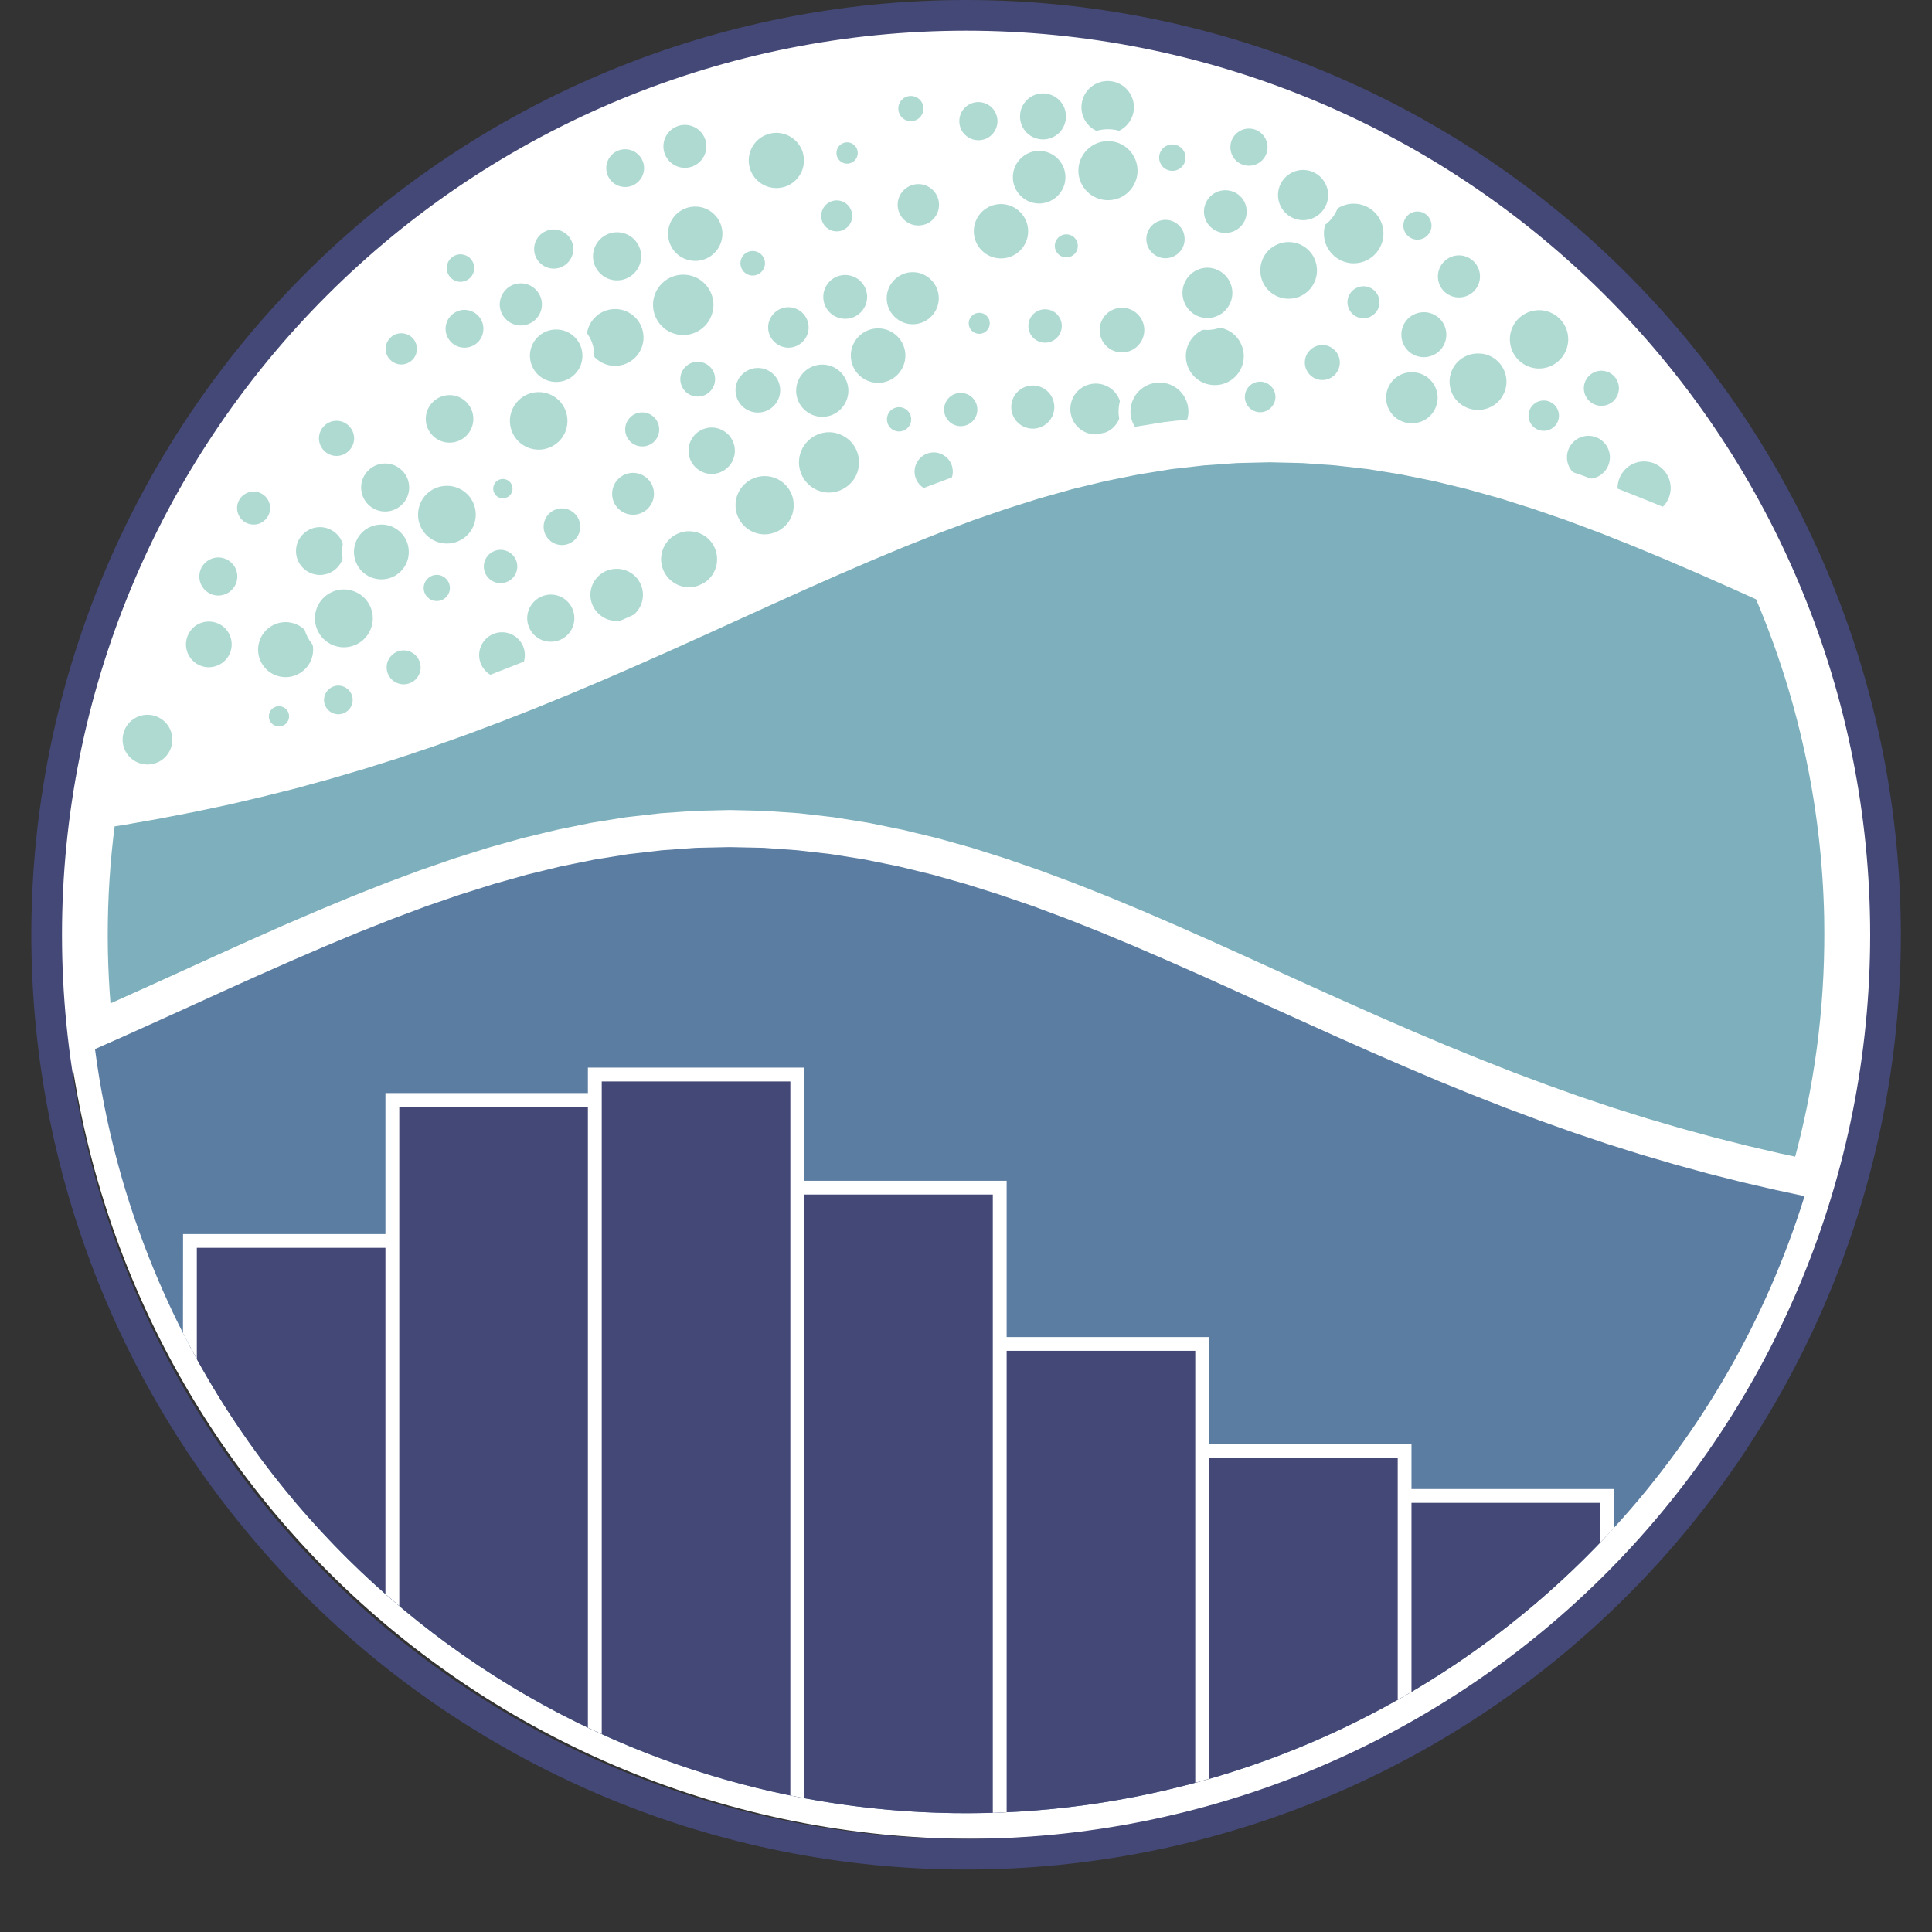 <svg width="24" height="24" viewBox="0 0 24 24" fill="currentColor" xmlns="http://www.w3.org/2000/svg">
<rect x="0" y="0" width="24" height="24" fill="#333333" stroke="none"/>
<g clip-path="url(#clip0_177_206)">
<path d="M12.083 0.217C9.082 0.217 6.205 1.409 4.083 3.531C1.962 5.652 0.77 8.53 0.77 11.53C0.77 14.531 1.962 17.408 4.083 19.53C6.205 21.651 9.082 22.843 12.083 22.843C15.058 22.843 17.914 21.671 20.031 19.58C22.148 17.49 23.357 14.649 23.395 11.674L23.396 11.53L23.395 11.386C23.357 8.411 22.148 5.571 20.031 3.48C17.914 1.389 15.058 0.217 12.083 0.217Z" fill="white"/>
<path d="M9.499 6.712C9.556 6.712 9.613 6.7 9.665 6.678C9.718 6.657 9.766 6.624 9.807 6.584C9.847 6.544 9.879 6.495 9.901 6.443C9.923 6.39 9.934 6.333 9.934 6.276C9.934 6.219 9.923 6.162 9.901 6.109C9.879 6.056 9.847 6.008 9.807 5.968C9.766 5.927 9.718 5.895 9.665 5.873C9.613 5.851 9.556 5.84 9.499 5.84C9.383 5.84 9.272 5.886 9.191 5.968C9.109 6.049 9.063 6.16 9.063 6.276C9.063 6.391 9.109 6.502 9.191 6.584C9.272 6.666 9.383 6.712 9.499 6.712ZM8.56 7.369C8.672 7.369 8.78 7.324 8.859 7.245C8.938 7.166 8.982 7.059 8.982 6.947C8.982 6.835 8.938 6.727 8.859 6.648C8.78 6.569 8.672 6.525 8.56 6.525C8.448 6.525 8.341 6.569 8.262 6.648C8.183 6.727 8.138 6.835 8.138 6.947C8.138 7.059 8.183 7.166 8.262 7.245C8.341 7.324 8.448 7.369 8.56 7.369ZM7.658 7.787C7.71 7.787 7.763 7.778 7.812 7.758C7.861 7.739 7.905 7.709 7.943 7.672C7.98 7.635 8.01 7.591 8.03 7.543C8.051 7.494 8.061 7.442 8.061 7.389C8.061 7.337 8.051 7.285 8.03 7.236C8.01 7.187 7.98 7.143 7.943 7.106C7.905 7.069 7.861 7.04 7.812 7.021C7.763 7.001 7.71 6.991 7.658 6.992C7.552 6.992 7.451 7.034 7.377 7.108C7.302 7.183 7.26 7.284 7.26 7.389C7.26 7.495 7.302 7.596 7.377 7.67C7.451 7.745 7.552 7.787 7.658 7.787ZM10.29 6.193C10.35 6.193 10.409 6.182 10.464 6.16C10.519 6.138 10.569 6.105 10.612 6.063C10.654 6.022 10.688 5.972 10.711 5.917C10.733 5.862 10.745 5.803 10.745 5.744C10.745 5.684 10.733 5.626 10.711 5.571C10.688 5.516 10.654 5.466 10.612 5.424C10.569 5.383 10.519 5.35 10.464 5.328C10.409 5.305 10.35 5.294 10.29 5.295C10.173 5.298 10.061 5.346 9.979 5.43C9.897 5.514 9.851 5.626 9.851 5.744C9.851 5.861 9.897 5.974 9.979 6.058C10.061 6.142 10.173 6.19 10.29 6.193ZM6.98 6.845C7.06 6.845 7.137 6.813 7.194 6.756C7.25 6.7 7.282 6.623 7.282 6.543C7.282 6.463 7.25 6.386 7.194 6.33C7.137 6.273 7.06 6.241 6.98 6.241C6.901 6.241 6.824 6.273 6.767 6.33C6.711 6.386 6.679 6.463 6.679 6.543C6.679 6.623 6.711 6.7 6.767 6.756C6.824 6.813 6.901 6.845 6.98 6.845ZM6.236 8.496C6.331 8.496 6.422 8.458 6.489 8.391C6.557 8.324 6.594 8.233 6.594 8.138C6.594 8.043 6.557 7.952 6.489 7.885C6.422 7.817 6.331 7.78 6.236 7.78C6.141 7.78 6.05 7.817 5.983 7.885C5.916 7.952 5.878 8.043 5.878 8.138C5.878 8.233 5.916 8.324 5.983 8.391C6.05 8.458 6.141 8.496 6.236 8.496ZM6.692 5.66C6.806 5.66 6.916 5.614 6.997 5.534C7.078 5.453 7.123 5.343 7.123 5.228C7.123 5.114 7.078 5.004 6.997 4.923C6.916 4.842 6.806 4.797 6.692 4.797C6.577 4.797 6.467 4.842 6.387 4.923C6.306 5.004 6.26 5.114 6.26 5.228C6.26 5.343 6.306 5.453 6.387 5.534C6.467 5.614 6.577 5.66 6.692 5.66ZM7.856 6.468C7.901 6.469 7.945 6.461 7.986 6.445C8.028 6.428 8.066 6.404 8.097 6.373C8.129 6.342 8.155 6.304 8.172 6.263C8.189 6.222 8.198 6.178 8.198 6.134C8.198 6.089 8.189 6.045 8.172 6.004C8.155 5.963 8.129 5.926 8.097 5.895C8.066 5.864 8.028 5.84 7.986 5.823C7.945 5.807 7.901 5.799 7.856 5.8C7.769 5.802 7.686 5.838 7.625 5.901C7.564 5.963 7.53 6.047 7.53 6.134C7.53 6.221 7.564 6.305 7.625 6.367C7.686 6.43 7.769 6.466 7.856 6.468ZM13.612 5.471C13.716 5.471 13.815 5.43 13.888 5.357C13.961 5.284 14.002 5.185 14.002 5.081C14.002 4.978 13.961 4.878 13.888 4.805C13.815 4.732 13.716 4.691 13.612 4.691C13.509 4.691 13.409 4.732 13.336 4.805C13.263 4.878 13.222 4.978 13.222 5.081C13.222 5.185 13.263 5.284 13.336 5.357C13.409 5.43 13.509 5.471 13.612 5.471ZM5.426 7.54C5.457 7.54 5.488 7.534 5.516 7.522C5.545 7.511 5.571 7.493 5.593 7.471C5.615 7.449 5.633 7.423 5.645 7.394C5.656 7.366 5.663 7.335 5.663 7.304C5.663 7.273 5.656 7.242 5.645 7.213C5.633 7.185 5.615 7.159 5.593 7.137C5.571 7.115 5.545 7.097 5.516 7.085C5.488 7.073 5.457 7.067 5.426 7.067C5.363 7.067 5.303 7.092 5.259 7.137C5.214 7.181 5.189 7.241 5.189 7.304C5.189 7.367 5.214 7.427 5.259 7.471C5.303 7.516 5.363 7.54 5.426 7.54ZM6.212 7.318C6.25 7.319 6.287 7.312 6.322 7.298C6.357 7.285 6.388 7.264 6.415 7.238C6.442 7.212 6.463 7.181 6.478 7.146C6.492 7.112 6.5 7.074 6.5 7.037C6.5 6.999 6.492 6.962 6.478 6.928C6.463 6.893 6.442 6.862 6.415 6.836C6.388 6.81 6.357 6.789 6.322 6.776C6.287 6.762 6.25 6.755 6.212 6.756C6.138 6.758 6.068 6.788 6.017 6.84C5.965 6.893 5.936 6.963 5.936 7.037C5.936 7.111 5.965 7.181 6.017 7.234C6.068 7.286 6.138 7.316 6.212 7.318ZM4.779 6.428C4.828 6.429 4.877 6.42 4.923 6.401C4.969 6.383 5.01 6.356 5.045 6.321C5.081 6.287 5.109 6.245 5.128 6.2C5.147 6.154 5.157 6.105 5.157 6.056C5.157 6.007 5.147 5.958 5.128 5.912C5.109 5.867 5.081 5.825 5.045 5.791C5.01 5.756 4.969 5.729 4.923 5.71C4.877 5.692 4.828 5.683 4.779 5.684C4.681 5.685 4.588 5.725 4.519 5.795C4.451 5.864 4.412 5.958 4.412 6.056C4.412 6.154 4.451 6.247 4.519 6.317C4.588 6.387 4.681 6.427 4.779 6.428ZM6.243 6.264C6.269 6.265 6.294 6.26 6.318 6.25C6.342 6.241 6.364 6.227 6.383 6.209C6.401 6.191 6.416 6.169 6.426 6.145C6.436 6.121 6.441 6.096 6.441 6.07C6.441 6.044 6.436 6.019 6.426 5.995C6.416 5.971 6.401 5.949 6.383 5.931C6.364 5.913 6.342 5.899 6.318 5.89C6.294 5.88 6.269 5.875 6.243 5.876C6.192 5.877 6.144 5.898 6.108 5.934C6.073 5.971 6.053 6.019 6.053 6.07C6.053 6.121 6.073 6.169 6.108 6.206C6.144 6.242 6.192 6.263 6.243 6.264ZM8.841 5.962C8.888 5.962 8.935 5.952 8.979 5.934C9.023 5.916 9.063 5.889 9.097 5.855C9.131 5.822 9.157 5.782 9.175 5.738C9.194 5.694 9.203 5.647 9.203 5.599C9.203 5.552 9.194 5.505 9.175 5.461C9.157 5.417 9.131 5.377 9.097 5.343C9.063 5.31 9.023 5.283 8.979 5.265C8.935 5.246 8.888 5.237 8.841 5.237C8.745 5.237 8.653 5.275 8.585 5.343C8.517 5.411 8.479 5.503 8.479 5.599C8.479 5.695 8.517 5.787 8.585 5.855C8.653 5.923 8.745 5.962 8.841 5.962ZM11.592 6.171C11.634 6.172 11.675 6.164 11.714 6.149C11.752 6.134 11.787 6.111 11.817 6.082C11.847 6.052 11.87 6.018 11.886 5.979C11.902 5.941 11.91 5.9 11.91 5.859C11.91 5.817 11.902 5.776 11.886 5.738C11.87 5.699 11.847 5.665 11.817 5.636C11.787 5.607 11.752 5.584 11.714 5.568C11.675 5.553 11.634 5.545 11.592 5.546C11.511 5.548 11.433 5.582 11.376 5.64C11.319 5.699 11.287 5.777 11.287 5.859C11.287 5.94 11.319 6.019 11.376 6.077C11.433 6.135 11.511 6.169 11.592 6.171ZM12.165 4.221C12.191 4.221 12.218 4.216 12.243 4.205C12.268 4.195 12.29 4.18 12.309 4.161C12.328 4.142 12.343 4.12 12.354 4.095C12.364 4.07 12.369 4.043 12.369 4.016C12.369 3.99 12.364 3.963 12.354 3.938C12.343 3.913 12.328 3.891 12.309 3.872C12.29 3.853 12.268 3.838 12.243 3.827C12.218 3.817 12.191 3.812 12.165 3.812C12.11 3.812 12.058 3.833 12.02 3.872C11.982 3.91 11.96 3.962 11.96 4.016C11.96 4.071 11.982 4.123 12.02 4.161C12.058 4.199 12.11 4.221 12.165 4.221ZM12.83 5.399C12.92 5.399 13.007 5.363 13.071 5.299C13.136 5.234 13.171 5.147 13.171 5.057C13.171 4.966 13.136 4.879 13.071 4.815C13.007 4.751 12.92 4.715 12.83 4.715C12.739 4.715 12.652 4.751 12.588 4.815C12.524 4.879 12.488 4.966 12.488 5.057C12.488 5.147 12.524 5.234 12.588 5.299C12.652 5.363 12.739 5.399 12.83 5.399ZM9.415 5.199C9.508 5.199 9.597 5.162 9.663 5.096C9.729 5.03 9.766 4.941 9.766 4.848C9.766 4.755 9.729 4.665 9.663 4.6C9.597 4.534 9.508 4.497 9.415 4.497C9.321 4.497 9.232 4.534 9.166 4.6C9.1 4.665 9.063 4.755 9.063 4.848C9.063 4.941 9.1 5.03 9.166 5.096C9.232 5.162 9.321 5.199 9.415 5.199ZM5.014 8.575C5.09 8.575 5.162 8.545 5.216 8.492C5.269 8.438 5.299 8.366 5.299 8.29C5.299 8.214 5.269 8.142 5.216 8.089C5.162 8.035 5.09 8.005 5.014 8.005C4.939 8.005 4.866 8.035 4.813 8.089C4.759 8.142 4.729 8.214 4.729 8.29C4.729 8.366 4.759 8.438 4.813 8.492C4.866 8.545 4.939 8.575 5.014 8.575Z" fill="#AFDAD2" stroke="white" stroke-width="0.148"/>
<path d="M14.403 5.546C14.518 5.546 14.629 5.5 14.71 5.419C14.791 5.337 14.837 5.227 14.837 5.112C14.837 4.997 14.791 4.886 14.71 4.805C14.629 4.724 14.518 4.678 14.403 4.678C14.288 4.678 14.178 4.724 14.096 4.805C14.015 4.886 13.969 4.997 13.969 5.112C13.969 5.227 14.015 5.337 14.096 5.419C14.178 5.5 14.288 5.546 14.403 5.546ZM10.214 5.252C10.267 5.252 10.318 5.242 10.367 5.222C10.415 5.202 10.459 5.172 10.496 5.135C10.533 5.098 10.562 5.054 10.582 5.006C10.602 4.958 10.613 4.906 10.613 4.854C10.613 4.801 10.602 4.749 10.582 4.701C10.562 4.653 10.533 4.609 10.496 4.572C10.459 4.535 10.415 4.505 10.367 4.485C10.318 4.465 10.267 4.455 10.214 4.455C10.109 4.455 10.007 4.497 9.933 4.572C9.858 4.647 9.816 4.748 9.816 4.854C9.816 4.959 9.858 5.061 9.933 5.135C10.007 5.21 10.109 5.252 10.214 5.252ZM5.585 5.573C5.683 5.573 5.777 5.534 5.846 5.465C5.915 5.396 5.954 5.302 5.954 5.204C5.954 5.106 5.915 5.012 5.846 4.943C5.777 4.873 5.683 4.834 5.585 4.834C5.487 4.834 5.393 4.873 5.324 4.943C5.254 5.012 5.215 5.106 5.215 5.204C5.215 5.302 5.254 5.396 5.324 5.465C5.393 5.534 5.487 5.573 5.585 5.573ZM7.641 4.619C7.754 4.619 7.863 4.574 7.943 4.494C8.023 4.414 8.068 4.306 8.068 4.192C8.068 4.079 8.023 3.97 7.943 3.89C7.863 3.81 7.754 3.765 7.641 3.765C7.527 3.765 7.419 3.81 7.339 3.89C7.259 3.97 7.214 4.079 7.214 4.192C7.214 4.306 7.259 4.414 7.339 4.494C7.419 4.574 7.527 4.619 7.641 4.619ZM15.654 5.195C15.724 5.195 15.791 5.167 15.84 5.117C15.89 5.068 15.918 5.001 15.918 4.931C15.918 4.861 15.89 4.794 15.84 4.744C15.791 4.695 15.724 4.667 15.654 4.667C15.584 4.667 15.517 4.695 15.467 4.744C15.418 4.794 15.39 4.861 15.39 4.931C15.39 5.001 15.418 5.068 15.467 5.117C15.517 5.167 15.584 5.195 15.654 5.195ZM6.465 4.117C6.509 4.118 6.553 4.11 6.595 4.093C6.636 4.077 6.674 4.052 6.705 4.021C6.737 3.99 6.762 3.952 6.78 3.911C6.797 3.87 6.806 3.826 6.806 3.782C6.806 3.737 6.797 3.693 6.78 3.652C6.762 3.611 6.737 3.574 6.705 3.542C6.674 3.511 6.636 3.486 6.595 3.47C6.553 3.453 6.509 3.445 6.465 3.446C6.376 3.447 6.292 3.483 6.231 3.546C6.169 3.609 6.134 3.694 6.134 3.782C6.134 3.87 6.169 3.954 6.231 4.017C6.292 4.08 6.376 4.116 6.465 4.117ZM7.978 5.62C8.054 5.62 8.126 5.59 8.18 5.537C8.233 5.483 8.263 5.41 8.263 5.335C8.263 5.259 8.233 5.186 8.18 5.133C8.126 5.079 8.054 5.049 7.978 5.049C7.902 5.049 7.829 5.079 7.776 5.133C7.722 5.186 7.692 5.259 7.692 5.335C7.692 5.41 7.722 5.483 7.776 5.537C7.829 5.59 7.902 5.62 7.978 5.62ZM8.662 5C8.701 5.001 8.739 4.994 8.775 4.98C8.81 4.966 8.843 4.944 8.871 4.917C8.898 4.89 8.92 4.858 8.935 4.822C8.95 4.787 8.957 4.749 8.957 4.71C8.957 4.672 8.95 4.634 8.935 4.598C8.92 4.562 8.898 4.53 8.871 4.503C8.843 4.476 8.81 4.455 8.775 4.441C8.739 4.426 8.701 4.419 8.662 4.42C8.586 4.421 8.513 4.453 8.46 4.507C8.407 4.561 8.377 4.634 8.377 4.71C8.377 4.786 8.407 4.859 8.46 4.914C8.513 4.968 8.586 4.999 8.662 5ZM4.181 5.738C4.258 5.738 4.332 5.707 4.387 5.652C4.442 5.597 4.473 5.523 4.473 5.445C4.473 5.368 4.442 5.294 4.387 5.239C4.332 5.184 4.258 5.153 4.181 5.153C4.103 5.153 4.029 5.184 3.974 5.239C3.919 5.294 3.888 5.368 3.888 5.445C3.888 5.523 3.919 5.597 3.974 5.652C4.029 5.707 4.103 5.738 4.181 5.738ZM4.985 4.602C5.056 4.602 5.124 4.573 5.175 4.523C5.225 4.473 5.253 4.405 5.253 4.334C5.253 4.263 5.225 4.194 5.175 4.144C5.124 4.094 5.056 4.066 4.985 4.066C4.914 4.066 4.846 4.094 4.796 4.144C4.745 4.194 4.717 4.263 4.717 4.334C4.717 4.405 4.745 4.473 4.796 4.523C4.846 4.573 4.914 4.602 4.985 4.602ZM11.168 5.434C11.228 5.434 11.285 5.41 11.327 5.368C11.369 5.326 11.393 5.269 11.393 5.209C11.393 5.149 11.369 5.092 11.327 5.05C11.285 5.008 11.228 4.984 11.168 4.984C11.109 4.984 11.052 5.008 11.009 5.05C10.967 5.092 10.944 5.149 10.944 5.209C10.944 5.269 10.967 5.326 11.009 5.368C11.052 5.41 11.109 5.434 11.168 5.434ZM3.974 7.216C4.073 7.216 4.167 7.177 4.237 7.108C4.307 7.038 4.346 6.944 4.346 6.845C4.346 6.747 4.307 6.652 4.237 6.583C4.167 6.513 4.073 6.474 3.974 6.474C3.876 6.474 3.782 6.513 3.712 6.583C3.642 6.652 3.603 6.747 3.603 6.845C3.603 6.944 3.642 7.038 3.712 7.108C3.782 7.177 3.876 7.216 3.974 7.216ZM3.145 6.59C3.182 6.591 3.219 6.584 3.254 6.571C3.288 6.557 3.319 6.536 3.346 6.51C3.372 6.484 3.393 6.454 3.408 6.419C3.422 6.385 3.429 6.348 3.429 6.311C3.429 6.274 3.422 6.238 3.408 6.203C3.393 6.169 3.372 6.138 3.346 6.112C3.319 6.086 3.288 6.066 3.254 6.052C3.219 6.038 3.182 6.032 3.145 6.032C3.072 6.034 3.002 6.064 2.951 6.116C2.9 6.168 2.871 6.238 2.871 6.311C2.871 6.384 2.9 6.455 2.951 6.507C3.002 6.559 3.072 6.589 3.145 6.59ZM11.934 5.368C12.009 5.368 12.08 5.339 12.133 5.286C12.186 5.233 12.215 5.162 12.215 5.088C12.215 5.013 12.186 4.942 12.133 4.889C12.08 4.836 12.009 4.807 11.934 4.807C11.86 4.807 11.789 4.836 11.736 4.889C11.683 4.942 11.654 5.013 11.654 5.088C11.654 5.162 11.683 5.233 11.736 5.286C11.789 5.339 11.86 5.368 11.934 5.368ZM5.552 6.826C5.666 6.826 5.776 6.781 5.858 6.699C5.939 6.618 5.984 6.508 5.984 6.393C5.984 6.279 5.939 6.168 5.858 6.087C5.776 6.006 5.666 5.961 5.552 5.961C5.437 5.961 5.327 6.006 5.245 6.087C5.164 6.168 5.119 6.279 5.119 6.393C5.119 6.508 5.164 6.618 5.245 6.699C5.327 6.781 5.437 6.826 5.552 6.826Z" fill="#AFDAD2" stroke="white" stroke-width="0.148"/>
<path d="M15.085 4.858C15.142 4.859 15.199 4.849 15.253 4.827C15.306 4.806 15.354 4.774 15.396 4.733C15.437 4.693 15.469 4.645 15.491 4.592C15.513 4.539 15.525 4.482 15.525 4.424C15.525 4.367 15.513 4.31 15.491 4.257C15.469 4.204 15.437 4.156 15.396 4.115C15.354 4.075 15.306 4.043 15.253 4.022C15.199 4 15.142 3.99 15.085 3.991C14.971 3.992 14.862 4.039 14.782 4.12C14.702 4.201 14.657 4.31 14.657 4.424C14.657 4.538 14.702 4.648 14.782 4.729C14.862 4.81 14.971 4.857 15.085 4.858ZM4.203 8.947C4.27 8.947 4.334 8.92 4.381 8.873C4.428 8.826 4.455 8.762 4.455 8.695C4.455 8.628 4.428 8.564 4.381 8.517C4.334 8.47 4.27 8.443 4.203 8.443C4.136 8.443 4.072 8.47 4.025 8.517C3.978 8.564 3.951 8.628 3.951 8.695C3.951 8.762 3.978 8.826 4.025 8.873C4.072 8.92 4.136 8.947 4.203 8.947ZM10.494 4.034C10.54 4.035 10.585 4.027 10.628 4.01C10.671 3.993 10.71 3.967 10.742 3.935C10.775 3.903 10.801 3.864 10.819 3.822C10.836 3.78 10.846 3.734 10.846 3.688C10.846 3.642 10.836 3.597 10.819 3.554C10.801 3.512 10.775 3.474 10.742 3.441C10.71 3.409 10.671 3.384 10.628 3.367C10.585 3.35 10.54 3.341 10.494 3.342C10.403 3.343 10.316 3.38 10.252 3.445C10.189 3.51 10.153 3.597 10.153 3.688C10.153 3.779 10.189 3.866 10.252 3.931C10.316 3.996 10.403 4.033 10.494 4.034ZM17.688 4.511C17.781 4.511 17.871 4.474 17.938 4.408C18.004 4.341 18.041 4.251 18.041 4.157C18.041 4.064 18.004 3.974 17.938 3.907C17.871 3.841 17.781 3.804 17.688 3.804C17.594 3.804 17.504 3.841 17.437 3.907C17.371 3.974 17.334 4.064 17.334 4.157C17.334 4.251 17.371 4.341 17.437 4.408C17.504 4.474 17.594 4.511 17.688 4.511ZM12.982 4.331C13.057 4.331 13.129 4.301 13.181 4.249C13.234 4.196 13.264 4.124 13.264 4.049C13.264 3.975 13.234 3.903 13.181 3.85C13.129 3.797 13.057 3.768 12.982 3.768C12.908 3.768 12.836 3.797 12.783 3.85C12.73 3.903 12.701 3.975 12.701 4.049C12.701 4.124 12.73 4.196 12.783 4.249C12.836 4.301 12.908 4.331 12.982 4.331ZM6.842 8.046C6.94 8.046 7.033 8.008 7.102 7.939C7.171 7.87 7.209 7.777 7.209 7.679C7.209 7.582 7.171 7.489 7.102 7.42C7.033 7.351 6.94 7.312 6.842 7.312C6.745 7.312 6.651 7.351 6.583 7.42C6.514 7.489 6.475 7.582 6.475 7.679C6.475 7.777 6.514 7.87 6.583 7.939C6.651 8.008 6.745 8.046 6.842 8.046ZM13.938 4.452C14.031 4.452 14.12 4.415 14.186 4.349C14.252 4.283 14.289 4.194 14.289 4.101C14.289 4.007 14.252 3.918 14.186 3.852C14.12 3.786 14.031 3.749 13.938 3.749C13.844 3.749 13.755 3.786 13.689 3.852C13.623 3.918 13.586 4.007 13.586 4.101C13.586 4.194 13.623 4.283 13.689 4.349C13.755 4.415 13.844 4.452 13.938 4.452ZM16.427 4.795C16.504 4.795 16.578 4.764 16.633 4.71C16.687 4.655 16.718 4.581 16.718 4.504C16.718 4.426 16.687 4.352 16.633 4.298C16.578 4.243 16.504 4.212 16.427 4.212C16.349 4.212 16.275 4.243 16.221 4.298C16.166 4.352 16.135 4.426 16.135 4.504C16.135 4.581 16.166 4.655 16.221 4.71C16.275 4.764 16.349 4.795 16.427 4.795ZM19.177 5.426C19.247 5.426 19.313 5.399 19.363 5.349C19.412 5.3 19.44 5.233 19.44 5.164C19.44 5.094 19.412 5.027 19.363 4.978C19.313 4.929 19.247 4.901 19.177 4.901C19.107 4.901 19.041 4.929 18.991 4.978C18.942 5.027 18.914 5.094 18.914 5.164C18.914 5.233 18.942 5.3 18.991 5.349C19.041 5.399 19.107 5.426 19.177 5.426ZM9.35 3.497C9.41 3.497 9.468 3.473 9.51 3.43C9.553 3.388 9.577 3.33 9.577 3.27C9.577 3.21 9.553 3.153 9.51 3.11C9.468 3.068 9.41 3.044 9.35 3.044C9.29 3.044 9.233 3.068 9.19 3.11C9.148 3.153 9.124 3.21 9.124 3.27C9.124 3.33 9.148 3.388 9.19 3.43C9.233 3.473 9.29 3.497 9.35 3.497ZM11.408 2.875C11.496 2.875 11.58 2.841 11.642 2.778C11.704 2.716 11.739 2.632 11.739 2.544C11.739 2.456 11.704 2.372 11.642 2.31C11.58 2.248 11.496 2.213 11.408 2.213C11.32 2.213 11.236 2.248 11.174 2.31C11.112 2.372 11.077 2.456 11.077 2.544C11.077 2.632 11.112 2.716 11.174 2.778C11.236 2.841 11.32 2.875 11.408 2.875ZM19.118 4.652C19.234 4.652 19.345 4.606 19.427 4.524C19.509 4.442 19.555 4.331 19.555 4.215C19.555 4.099 19.509 3.988 19.427 3.906C19.345 3.825 19.234 3.779 19.118 3.779C19.003 3.779 18.892 3.825 18.81 3.906C18.728 3.988 18.682 4.099 18.682 4.215C18.682 4.331 18.728 4.442 18.81 4.524C18.892 4.606 19.003 4.652 19.118 4.652ZM10.908 4.83C11.018 4.83 11.122 4.787 11.2 4.709C11.277 4.632 11.321 4.527 11.321 4.417C11.321 4.308 11.277 4.203 11.2 4.126C11.122 4.048 11.018 4.005 10.908 4.005C10.799 4.005 10.694 4.048 10.616 4.126C10.539 4.203 10.495 4.308 10.495 4.417C10.495 4.527 10.539 4.632 10.616 4.709C10.694 4.787 10.799 4.83 10.908 4.83ZM12.434 3.284C12.543 3.284 12.648 3.241 12.725 3.164C12.803 3.086 12.846 2.982 12.846 2.873C12.846 2.763 12.803 2.659 12.725 2.582C12.648 2.504 12.543 2.461 12.434 2.461C12.325 2.461 12.22 2.504 12.143 2.581C12.066 2.659 12.023 2.763 12.023 2.872C12.023 2.982 12.066 3.086 12.143 3.163C12.22 3.241 12.325 3.284 12.434 3.284ZM16.002 3.785C16.058 3.786 16.114 3.776 16.167 3.755C16.219 3.734 16.267 3.702 16.307 3.663C16.348 3.623 16.38 3.576 16.401 3.524C16.423 3.471 16.434 3.416 16.434 3.359C16.434 3.302 16.423 3.247 16.401 3.194C16.38 3.142 16.348 3.095 16.307 3.055C16.267 3.016 16.219 2.984 16.167 2.963C16.114 2.942 16.058 2.932 16.002 2.933C15.89 2.934 15.783 2.98 15.704 3.06C15.626 3.139 15.582 3.247 15.582 3.359C15.582 3.471 15.626 3.579 15.704 3.658C15.783 3.738 15.89 3.784 16.002 3.785ZM20.415 6.465C20.469 6.467 20.523 6.457 20.573 6.437C20.622 6.417 20.668 6.388 20.706 6.35C20.745 6.313 20.775 6.268 20.796 6.218C20.817 6.169 20.828 6.115 20.828 6.062C20.828 6.008 20.817 5.955 20.796 5.905C20.775 5.856 20.745 5.811 20.706 5.773C20.668 5.736 20.622 5.706 20.573 5.686C20.523 5.667 20.469 5.657 20.415 5.658C20.31 5.66 20.209 5.704 20.136 5.779C20.062 5.855 20.02 5.956 20.02 6.062C20.02 6.167 20.062 6.269 20.136 6.344C20.209 6.42 20.31 6.463 20.415 6.465ZM11.315 1.579C11.345 1.579 11.375 1.573 11.403 1.562C11.431 1.55 11.456 1.533 11.478 1.512C11.499 1.49 11.516 1.465 11.528 1.437C11.539 1.409 11.545 1.379 11.545 1.349C11.545 1.318 11.539 1.288 11.528 1.26C11.516 1.232 11.499 1.207 11.478 1.186C11.456 1.164 11.431 1.147 11.403 1.136C11.375 1.124 11.345 1.118 11.315 1.118C11.254 1.118 11.195 1.142 11.152 1.186C11.109 1.229 11.085 1.287 11.085 1.349C11.085 1.41 11.109 1.468 11.152 1.512C11.195 1.555 11.254 1.579 11.315 1.579Z" fill="#AFDAD2" stroke="white" stroke-width="0.148"/>
<path d="M14.996 4.025C15.098 4.025 15.197 3.985 15.27 3.912C15.342 3.839 15.383 3.741 15.383 3.638C15.383 3.536 15.342 3.437 15.27 3.365C15.197 3.292 15.098 3.251 14.996 3.251C14.894 3.253 14.797 3.294 14.726 3.367C14.655 3.439 14.615 3.537 14.615 3.638C14.615 3.74 14.655 3.837 14.726 3.91C14.797 3.982 14.894 4.024 14.996 4.025ZM14.478 3.282C14.519 3.282 14.56 3.274 14.598 3.258C14.636 3.242 14.67 3.219 14.699 3.19C14.728 3.161 14.751 3.127 14.767 3.089C14.782 3.051 14.79 3.011 14.79 2.97C14.79 2.929 14.782 2.888 14.767 2.85C14.751 2.812 14.728 2.778 14.699 2.749C14.67 2.72 14.636 2.697 14.598 2.681C14.56 2.665 14.519 2.657 14.478 2.657C14.395 2.657 14.316 2.69 14.257 2.749C14.199 2.807 14.166 2.887 14.166 2.97C14.166 3.052 14.199 3.132 14.257 3.19C14.316 3.249 14.395 3.282 14.478 3.282ZM12.908 2.602C12.961 2.602 13.013 2.591 13.062 2.571C13.11 2.551 13.155 2.522 13.192 2.484C13.229 2.447 13.258 2.403 13.279 2.354C13.299 2.306 13.309 2.254 13.309 2.201C13.309 2.148 13.299 2.096 13.279 2.048C13.258 1.999 13.229 1.955 13.192 1.918C13.155 1.88 13.11 1.851 13.062 1.831C13.013 1.811 12.961 1.8 12.908 1.8C12.802 1.8 12.7 1.842 12.625 1.918C12.55 1.993 12.508 2.095 12.508 2.201C12.508 2.307 12.55 2.409 12.625 2.484C12.7 2.56 12.802 2.602 12.908 2.602ZM8.487 4.236C8.546 4.236 8.605 4.225 8.659 4.202C8.714 4.179 8.763 4.146 8.805 4.105C8.847 4.063 8.88 4.013 8.902 3.959C8.925 3.904 8.937 3.846 8.937 3.787C8.937 3.728 8.925 3.67 8.902 3.615C8.88 3.561 8.847 3.511 8.805 3.469C8.763 3.428 8.714 3.394 8.659 3.372C8.605 3.349 8.546 3.338 8.487 3.338C8.368 3.338 8.254 3.385 8.17 3.469C8.085 3.554 8.038 3.668 8.038 3.787C8.038 3.906 8.085 4.02 8.17 4.105C8.254 4.189 8.368 4.236 8.487 4.236ZM5.715 3.575C5.748 3.575 5.78 3.569 5.811 3.557C5.841 3.545 5.868 3.527 5.892 3.505C5.915 3.482 5.933 3.455 5.946 3.425C5.958 3.395 5.965 3.363 5.965 3.33C5.965 3.298 5.958 3.265 5.946 3.235C5.933 3.205 5.915 3.178 5.892 3.155C5.868 3.133 5.841 3.115 5.811 3.103C5.78 3.091 5.748 3.085 5.715 3.085C5.651 3.087 5.59 3.113 5.546 3.159C5.501 3.204 5.476 3.266 5.476 3.33C5.476 3.394 5.501 3.456 5.546 3.501C5.59 3.547 5.651 3.573 5.715 3.575ZM6.879 3.411C6.963 3.411 7.043 3.377 7.103 3.318C7.162 3.258 7.196 3.178 7.196 3.093C7.196 3.009 7.162 2.929 7.103 2.869C7.043 2.81 6.963 2.776 6.879 2.776C6.795 2.776 6.714 2.81 6.654 2.869C6.595 2.929 6.561 3.009 6.561 3.093C6.561 3.178 6.595 3.258 6.654 3.318C6.714 3.377 6.795 3.411 6.879 3.411ZM17.535 5.332C17.587 5.333 17.639 5.323 17.687 5.304C17.735 5.285 17.779 5.256 17.816 5.22C17.853 5.183 17.882 5.14 17.902 5.092C17.922 5.044 17.933 4.993 17.933 4.941C17.933 4.889 17.922 4.838 17.902 4.79C17.882 4.742 17.853 4.699 17.816 4.663C17.779 4.626 17.735 4.598 17.687 4.578C17.639 4.559 17.587 4.549 17.535 4.55C17.432 4.55 17.332 4.591 17.259 4.665C17.186 4.738 17.145 4.838 17.145 4.941C17.145 5.045 17.186 5.144 17.259 5.218C17.332 5.291 17.432 5.332 17.535 5.332ZM13.246 3.271C13.304 3.271 13.359 3.249 13.4 3.208C13.441 3.167 13.463 3.112 13.463 3.054C13.463 2.997 13.441 2.942 13.4 2.901C13.359 2.86 13.304 2.837 13.246 2.837C13.189 2.837 13.133 2.86 13.093 2.901C13.052 2.942 13.029 2.997 13.029 3.054C13.029 3.112 13.052 3.167 13.093 3.208C13.133 3.249 13.189 3.271 13.246 3.271ZM8.636 3.315C8.746 3.315 8.85 3.272 8.927 3.195C9.005 3.117 9.048 3.013 9.048 2.903C9.048 2.794 9.005 2.689 8.927 2.612C8.85 2.535 8.746 2.492 8.636 2.492C8.527 2.492 8.422 2.535 8.345 2.612C8.268 2.689 8.225 2.794 8.225 2.903C8.225 3.013 8.268 3.117 8.345 3.195C8.422 3.272 8.527 3.315 8.636 3.315ZM2.594 8.363C2.641 8.363 2.688 8.353 2.731 8.335C2.775 8.317 2.814 8.291 2.847 8.258C2.881 8.225 2.907 8.185 2.925 8.142C2.943 8.098 2.952 8.052 2.952 8.005C2.952 7.958 2.943 7.911 2.925 7.868C2.907 7.824 2.881 7.785 2.847 7.751C2.814 7.718 2.775 7.692 2.731 7.674C2.688 7.656 2.641 7.647 2.594 7.647C2.499 7.647 2.408 7.684 2.341 7.751C2.274 7.819 2.236 7.91 2.236 8.005C2.236 8.1 2.274 8.191 2.341 8.258C2.408 8.325 2.499 8.363 2.594 8.363ZM3.548 8.486C3.658 8.486 3.764 8.442 3.842 8.364C3.92 8.286 3.964 8.181 3.964 8.07C3.964 7.96 3.92 7.854 3.842 7.776C3.764 7.698 3.658 7.654 3.548 7.654C3.438 7.654 3.332 7.698 3.254 7.776C3.176 7.854 3.132 7.96 3.132 8.07C3.132 8.181 3.176 8.286 3.254 8.364C3.332 8.442 3.438 8.486 3.548 8.486ZM6.909 4.819C6.962 4.819 7.014 4.809 7.062 4.789C7.111 4.769 7.155 4.739 7.192 4.702C7.229 4.665 7.259 4.621 7.279 4.572C7.299 4.523 7.309 4.471 7.309 4.419C7.309 4.366 7.299 4.314 7.279 4.266C7.259 4.217 7.229 4.173 7.192 4.136C7.155 4.099 7.111 4.069 7.062 4.049C7.014 4.029 6.962 4.019 6.909 4.019C6.803 4.019 6.701 4.061 6.626 4.136C6.551 4.211 6.509 4.313 6.509 4.419C6.509 4.525 6.551 4.627 6.626 4.702C6.701 4.777 6.803 4.819 6.909 4.819ZM2.712 7.472C2.794 7.472 2.873 7.439 2.931 7.381C2.99 7.322 3.022 7.244 3.022 7.161C3.022 7.079 2.99 7 2.931 6.942C2.873 6.884 2.794 6.851 2.712 6.851C2.63 6.851 2.551 6.884 2.493 6.942C2.434 7 2.402 7.079 2.402 7.161C2.402 7.244 2.434 7.322 2.493 7.381C2.551 7.439 2.63 7.472 2.712 7.472ZM15.222 2.968C15.312 2.968 15.398 2.932 15.462 2.868C15.526 2.805 15.561 2.718 15.561 2.628C15.561 2.538 15.526 2.452 15.462 2.388C15.398 2.324 15.312 2.289 15.222 2.289C15.132 2.289 15.046 2.324 14.982 2.388C14.918 2.452 14.882 2.538 14.882 2.628C14.882 2.718 14.918 2.805 14.982 2.868C15.046 2.932 15.132 2.968 15.222 2.968ZM5.77 4.393C5.852 4.393 5.931 4.361 5.989 4.303C6.047 4.245 6.079 4.166 6.079 4.084C6.079 4.002 6.047 3.924 5.989 3.866C5.931 3.808 5.852 3.775 5.77 3.775C5.688 3.775 5.61 3.808 5.552 3.866C5.494 3.924 5.461 4.002 5.461 4.084C5.461 4.166 5.494 4.245 5.552 4.303C5.61 4.361 5.688 4.393 5.77 4.393Z" fill="#AFDAD2" stroke="white" stroke-width="0.148"/>
<path d="M4.272 8.115C4.387 8.115 4.497 8.069 4.578 7.988C4.659 7.906 4.705 7.796 4.705 7.681C4.705 7.566 4.659 7.456 4.578 7.375C4.497 7.294 4.387 7.248 4.272 7.248C4.157 7.248 4.047 7.294 3.965 7.375C3.884 7.456 3.838 7.566 3.838 7.681C3.838 7.796 3.884 7.906 3.965 7.988C4.047 8.069 4.157 8.115 4.272 8.115ZM18.357 5.166C18.414 5.167 18.47 5.156 18.522 5.135C18.574 5.114 18.622 5.083 18.662 5.044C18.702 5.004 18.733 4.957 18.755 4.905C18.777 4.853 18.788 4.798 18.788 4.741C18.788 4.685 18.777 4.629 18.755 4.578C18.733 4.526 18.702 4.479 18.662 4.439C18.622 4.4 18.574 4.368 18.522 4.347C18.47 4.326 18.414 4.316 18.357 4.317C18.245 4.317 18.137 4.362 18.057 4.441C17.977 4.521 17.933 4.629 17.933 4.741C17.933 4.854 17.977 4.962 18.057 5.042C18.137 5.121 18.245 5.166 18.357 5.166ZM19.888 5.115C19.927 5.116 19.965 5.109 20.001 5.095C20.037 5.08 20.07 5.059 20.098 5.032C20.125 5.005 20.147 4.972 20.162 4.936C20.177 4.901 20.185 4.862 20.185 4.823C20.185 4.785 20.177 4.746 20.162 4.71C20.147 4.675 20.125 4.642 20.098 4.615C20.07 4.588 20.037 4.567 20.001 4.552C19.965 4.538 19.927 4.531 19.888 4.531C19.811 4.533 19.738 4.564 19.685 4.619C19.631 4.673 19.601 4.747 19.601 4.823C19.601 4.9 19.631 4.973 19.685 5.028C19.738 5.083 19.811 5.114 19.888 5.115ZM9.794 4.393C9.88 4.393 9.963 4.358 10.024 4.297C10.085 4.236 10.119 4.154 10.119 4.067C10.119 3.981 10.085 3.898 10.024 3.838C9.963 3.777 9.88 3.742 9.794 3.742C9.707 3.742 9.625 3.777 9.564 3.838C9.503 3.898 9.468 3.981 9.468 4.067C9.468 4.154 9.503 4.236 9.564 4.297C9.625 4.358 9.707 4.393 9.794 4.393ZM16.933 4.027C16.969 4.028 17.005 4.021 17.039 4.008C17.072 3.994 17.103 3.974 17.129 3.949C17.154 3.924 17.175 3.894 17.189 3.86C17.203 3.827 17.21 3.791 17.21 3.755C17.21 3.719 17.203 3.683 17.189 3.649C17.175 3.616 17.154 3.586 17.129 3.56C17.103 3.535 17.072 3.515 17.039 3.502C17.005 3.488 16.969 3.482 16.933 3.482C16.861 3.484 16.793 3.513 16.743 3.564C16.693 3.615 16.665 3.683 16.665 3.755C16.665 3.826 16.693 3.895 16.743 3.946C16.793 3.997 16.861 4.026 16.933 4.027ZM16.816 3.345C16.934 3.345 17.047 3.298 17.13 3.214C17.213 3.131 17.26 3.018 17.26 2.9C17.26 2.783 17.213 2.67 17.13 2.586C17.047 2.503 16.934 2.456 16.816 2.456C16.698 2.456 16.585 2.503 16.502 2.586C16.418 2.67 16.372 2.783 16.372 2.9C16.372 3.018 16.418 3.131 16.502 3.214C16.585 3.298 16.698 3.345 16.816 3.345ZM11.338 4.102C11.444 4.102 11.545 4.06 11.619 3.985C11.694 3.911 11.736 3.81 11.736 3.705C11.736 3.599 11.694 3.498 11.619 3.424C11.545 3.349 11.444 3.307 11.338 3.307C11.233 3.307 11.132 3.349 11.058 3.424C10.983 3.498 10.941 3.599 10.941 3.705C10.941 3.81 10.983 3.911 11.058 3.985C11.132 4.06 11.233 4.102 11.338 4.102ZM19.732 6.022C19.777 6.022 19.821 6.013 19.862 5.996C19.904 5.979 19.941 5.954 19.973 5.922C20.005 5.89 20.03 5.853 20.047 5.811C20.064 5.77 20.073 5.726 20.073 5.681C20.073 5.636 20.064 5.592 20.047 5.551C20.03 5.509 20.005 5.472 19.973 5.44C19.941 5.408 19.904 5.383 19.862 5.366C19.821 5.349 19.777 5.34 19.732 5.34C19.642 5.34 19.555 5.376 19.491 5.44C19.427 5.504 19.391 5.591 19.391 5.681C19.391 5.771 19.427 5.858 19.491 5.922C19.555 5.986 19.642 6.022 19.732 6.022ZM3.465 9.098C3.518 9.098 3.569 9.077 3.607 9.04C3.644 9.002 3.665 8.951 3.665 8.899C3.665 8.845 3.644 8.795 3.607 8.757C3.569 8.72 3.518 8.699 3.465 8.699C3.412 8.699 3.362 8.72 3.324 8.757C3.287 8.795 3.266 8.845 3.266 8.899C3.266 8.951 3.287 9.002 3.324 9.04C3.362 9.077 3.412 9.098 3.465 9.098ZM7.665 3.557C7.764 3.557 7.859 3.518 7.929 3.448C7.999 3.378 8.039 3.283 8.039 3.184C8.039 3.085 7.999 2.99 7.929 2.92C7.859 2.85 7.764 2.811 7.665 2.811C7.566 2.811 7.472 2.85 7.402 2.92C7.332 2.99 7.292 3.085 7.292 3.184C7.292 3.283 7.332 3.378 7.402 3.448C7.472 3.518 7.566 3.557 7.665 3.557ZM10.389 2.948C10.424 2.949 10.46 2.943 10.492 2.93C10.525 2.916 10.555 2.897 10.581 2.872C10.606 2.847 10.626 2.818 10.64 2.785C10.653 2.752 10.661 2.717 10.661 2.682C10.661 2.647 10.653 2.611 10.64 2.579C10.626 2.546 10.606 2.517 10.581 2.492C10.555 2.467 10.525 2.447 10.492 2.434C10.46 2.421 10.424 2.415 10.389 2.415C10.319 2.417 10.253 2.445 10.204 2.495C10.155 2.545 10.127 2.612 10.127 2.682C10.127 2.752 10.155 2.819 10.204 2.869C10.253 2.918 10.319 2.947 10.389 2.948ZM18.123 3.769C18.212 3.769 18.298 3.734 18.361 3.671C18.424 3.608 18.459 3.523 18.459 3.434C18.459 3.345 18.424 3.26 18.361 3.197C18.298 3.134 18.212 3.098 18.123 3.098C18.035 3.098 17.949 3.134 17.886 3.197C17.823 3.26 17.788 3.345 17.788 3.434C17.788 3.523 17.823 3.608 17.886 3.671C17.949 3.734 18.035 3.769 18.123 3.769ZM9.644 2.41C9.699 2.41 9.753 2.399 9.804 2.379C9.854 2.358 9.9 2.327 9.939 2.288C9.978 2.249 10.008 2.203 10.03 2.153C10.05 2.102 10.061 2.048 10.061 1.993C10.061 1.938 10.05 1.884 10.03 1.834C10.008 1.783 9.978 1.737 9.939 1.698C9.9 1.66 9.854 1.629 9.804 1.608C9.753 1.587 9.699 1.576 9.644 1.576C9.534 1.576 9.428 1.62 9.349 1.698C9.271 1.777 9.227 1.883 9.227 1.993C9.227 2.104 9.271 2.21 9.349 2.288C9.428 2.366 9.534 2.41 9.644 2.41Z" fill="#AFDAD2" stroke="white" stroke-width="0.148"/>
<path d="M16.187 2.809C16.29 2.809 16.388 2.768 16.46 2.696C16.532 2.623 16.573 2.525 16.573 2.423C16.573 2.321 16.532 2.223 16.46 2.15C16.388 2.078 16.29 2.037 16.187 2.037C16.085 2.037 15.987 2.078 15.915 2.15C15.842 2.223 15.802 2.321 15.802 2.423C15.802 2.525 15.842 2.623 15.915 2.696C15.987 2.768 16.085 2.809 16.187 2.809ZM7.766 2.397C7.848 2.397 7.926 2.365 7.984 2.307C8.042 2.249 8.075 2.17 8.075 2.088C8.075 2.007 8.042 1.928 7.984 1.87C7.926 1.812 7.848 1.78 7.766 1.78C7.684 1.78 7.605 1.812 7.548 1.87C7.49 1.928 7.457 2.007 7.457 2.088C7.457 2.17 7.49 2.249 7.548 2.307C7.605 2.365 7.684 2.397 7.766 2.397ZM8.508 2.159C8.552 2.159 8.597 2.15 8.638 2.133C8.679 2.116 8.717 2.09 8.749 2.059C8.78 2.027 8.805 1.99 8.823 1.948C8.84 1.907 8.848 1.863 8.848 1.818C8.848 1.773 8.84 1.729 8.823 1.687C8.805 1.646 8.78 1.608 8.749 1.577C8.717 1.545 8.679 1.52 8.638 1.503C8.597 1.486 8.552 1.477 8.508 1.477C8.417 1.477 8.331 1.513 8.267 1.577C8.203 1.641 8.167 1.727 8.167 1.818C8.167 1.908 8.203 1.995 8.267 2.059C8.331 2.123 8.417 2.159 8.508 2.159ZM13.76 1.731C13.866 1.731 13.968 1.689 14.043 1.614C14.118 1.539 14.16 1.438 14.16 1.332C14.16 1.226 14.118 1.124 14.043 1.049C13.968 0.974 13.866 0.932 13.76 0.932C13.654 0.932 13.553 0.974 13.477 1.049C13.402 1.124 13.36 1.226 13.36 1.332C13.36 1.438 13.402 1.539 13.477 1.614C13.553 1.689 13.654 1.731 13.76 1.731ZM12.154 1.816C12.195 1.816 12.235 1.808 12.273 1.793C12.311 1.777 12.345 1.754 12.374 1.725C12.403 1.696 12.426 1.662 12.441 1.624C12.457 1.586 12.465 1.546 12.465 1.505C12.465 1.464 12.457 1.424 12.441 1.386C12.426 1.348 12.403 1.314 12.374 1.285C12.345 1.256 12.311 1.233 12.273 1.218C12.235 1.202 12.195 1.194 12.154 1.194C12.071 1.194 11.992 1.227 11.934 1.285C11.875 1.343 11.843 1.422 11.843 1.505C11.843 1.588 11.875 1.667 11.934 1.725C11.992 1.783 12.071 1.816 12.154 1.816ZM14.559 2.196C14.59 2.197 14.622 2.191 14.651 2.179C14.681 2.168 14.707 2.15 14.73 2.128C14.752 2.106 14.771 2.079 14.783 2.05C14.795 2.021 14.801 1.99 14.801 1.958C14.801 1.926 14.795 1.895 14.783 1.866C14.771 1.837 14.752 1.81 14.73 1.788C14.707 1.766 14.681 1.749 14.651 1.737C14.622 1.725 14.59 1.72 14.559 1.72C14.496 1.721 14.437 1.747 14.393 1.791C14.35 1.836 14.325 1.896 14.325 1.958C14.325 2.02 14.35 2.08 14.393 2.125C14.437 2.169 14.496 2.195 14.559 2.196Z" fill="#AFDAD2" stroke="white" stroke-width="0.148"/>
<path d="M13.764 2.561C13.822 2.561 13.879 2.55 13.933 2.528C13.986 2.506 14.035 2.473 14.076 2.432C14.117 2.391 14.149 2.342 14.171 2.289C14.194 2.235 14.205 2.178 14.205 2.12C14.205 2.062 14.194 2.005 14.171 1.951C14.149 1.898 14.117 1.849 14.076 1.808C14.035 1.767 13.986 1.734 13.933 1.712C13.879 1.69 13.822 1.679 13.764 1.679C13.647 1.679 13.534 1.725 13.452 1.808C13.369 1.891 13.322 2.003 13.322 2.12C13.322 2.237 13.369 2.349 13.452 2.432C13.534 2.515 13.647 2.561 13.764 2.561ZM15.515 2.133C15.596 2.133 15.674 2.101 15.731 2.044C15.788 1.987 15.82 1.909 15.82 1.828C15.82 1.747 15.788 1.67 15.731 1.613C15.674 1.555 15.596 1.523 15.515 1.523C15.434 1.523 15.357 1.555 15.299 1.613C15.242 1.67 15.21 1.747 15.21 1.828C15.21 1.909 15.242 1.987 15.299 2.044C15.357 2.101 15.434 2.133 15.515 2.133ZM1.832 9.571C1.934 9.571 2.031 9.531 2.103 9.459C2.175 9.387 2.215 9.29 2.215 9.188C2.215 9.087 2.175 8.989 2.103 8.917C2.031 8.846 1.934 8.805 1.832 8.805C1.731 8.805 1.633 8.846 1.561 8.917C1.49 8.989 1.449 9.087 1.449 9.188C1.449 9.29 1.49 9.387 1.561 9.459C1.633 9.531 1.731 9.571 1.832 9.571ZM10.523 2.107C10.578 2.107 10.63 2.085 10.669 2.046C10.708 2.008 10.729 1.955 10.729 1.901C10.729 1.846 10.708 1.793 10.669 1.755C10.63 1.716 10.578 1.694 10.523 1.694C10.469 1.694 10.416 1.716 10.377 1.755C10.339 1.793 10.317 1.846 10.317 1.901C10.317 1.955 10.339 2.008 10.377 2.046C10.416 2.085 10.469 2.107 10.523 2.107ZM17.608 3.051C17.674 3.051 17.737 3.025 17.784 2.978C17.83 2.931 17.857 2.868 17.857 2.802C17.857 2.736 17.83 2.673 17.784 2.626C17.737 2.579 17.674 2.553 17.608 2.553C17.542 2.553 17.478 2.579 17.432 2.626C17.385 2.673 17.359 2.736 17.359 2.802C17.359 2.868 17.385 2.931 17.432 2.978C17.478 3.025 17.542 3.051 17.608 3.051ZM12.956 1.806C13.052 1.806 13.143 1.768 13.211 1.701C13.278 1.633 13.316 1.541 13.316 1.446C13.316 1.351 13.278 1.259 13.211 1.192C13.143 1.124 13.052 1.086 12.956 1.086C12.861 1.086 12.769 1.124 12.702 1.192C12.634 1.259 12.597 1.351 12.597 1.446C12.597 1.541 12.634 1.633 12.702 1.701C12.769 1.768 12.861 1.806 12.956 1.806ZM4.738 7.271C4.792 7.271 4.846 7.26 4.896 7.24C4.947 7.219 4.992 7.188 5.031 7.15C5.069 7.111 5.1 7.065 5.121 7.015C5.142 6.965 5.152 6.911 5.152 6.856C5.152 6.802 5.142 6.748 5.121 6.698C5.1 6.647 5.069 6.602 5.031 6.563C4.992 6.525 4.947 6.494 4.896 6.473C4.846 6.452 4.792 6.442 4.738 6.442C4.628 6.442 4.522 6.485 4.444 6.563C4.367 6.641 4.323 6.746 4.323 6.856C4.323 6.966 4.367 7.072 4.444 7.15C4.522 7.227 4.628 7.271 4.738 7.271Z" fill="#AFDAD2" stroke="white" stroke-width="0.148"/>
<path d="M16.206 5.313L15.778 5.303L15.35 5.312L14.922 5.342L14.494 5.391L14.067 5.46L13.64 5.546L13.213 5.649L12.788 5.769L12.363 5.902L11.939 6.049L11.515 6.207L11.092 6.375L10.67 6.55L10.249 6.732L9.828 6.919L9.408 7.108L8.569 7.489L8.15 7.678L7.732 7.864L7.314 8.045L6.897 8.222L6.48 8.392L6.063 8.555L5.647 8.712L5.231 8.859L4.815 8.999L4.399 9.13L3.984 9.252L3.568 9.366L3.152 9.471L2.737 9.567L2.321 9.656L1.905 9.736L1.489 9.809L1.033 9.881L1.013 10.02C0.877 10.959 0.862 11.912 0.968 12.855L0.997 13.113L1.6 12.845L2.02 12.656L2.858 12.275L3.277 12.086L3.695 11.901L4.113 11.721L4.529 11.547L4.946 11.382L5.361 11.227L5.776 11.084L6.19 10.954L6.603 10.838L7.016 10.738L7.428 10.654L7.84 10.588L8.251 10.541L8.661 10.513L9.071 10.503L9.482 10.513L9.892 10.542L10.303 10.59L10.713 10.655L11.125 10.739L11.537 10.839L11.95 10.955L12.363 11.085L12.777 11.229L13.192 11.384L13.607 11.548L14.024 11.722L14.44 11.902L14.858 12.087L15.276 12.275L16.114 12.656L16.533 12.845L16.953 13.031L17.374 13.214L17.795 13.392L18.216 13.565L18.638 13.73L19.06 13.888L19.482 14.038L19.904 14.18L20.327 14.313L20.749 14.437L21.172 14.553L21.595 14.66L22.017 14.758L22.612 14.885L22.661 14.715C22.941 13.752 23.09 12.756 23.103 11.753L23.104 11.614L23.103 11.473L23.1 11.322C23.064 9.962 22.779 8.62 22.258 7.364L22.22 7.272L22.151 7.113L21.719 6.919L21.299 6.733L20.878 6.551L20.457 6.376L20.035 6.208L19.612 6.051L19.189 5.904L18.764 5.77L18.339 5.651L17.914 5.548L17.488 5.461L17.061 5.393L16.634 5.343L16.206 5.313ZM15.773 5.493L16.192 5.503L16.611 5.532L17.031 5.58L17.45 5.648L17.869 5.733L18.288 5.834L18.707 5.952L19.126 6.084L19.546 6.229L19.965 6.385L20.384 6.552L20.803 6.726L21.222 6.907L21.641 7.093L22.006 7.257C22.566 8.542 22.872 9.924 22.909 11.325L22.912 11.474L22.913 11.612L22.912 11.751C22.9 12.736 22.754 13.716 22.478 14.662L22.06 14.573L21.641 14.475L21.222 14.37L20.803 14.255L20.384 14.132L19.965 13.999L19.546 13.859L19.126 13.71L18.707 13.553L18.288 13.388L17.869 13.217L17.45 13.04L17.031 12.858L16.611 12.671L16.192 12.482L15.354 12.102L14.935 11.913L14.516 11.727L14.097 11.546L13.678 11.372L13.258 11.205L12.839 11.049L12.42 10.904L12.001 10.772L11.582 10.655L11.163 10.553L10.743 10.468L10.324 10.401L9.905 10.352L9.486 10.323L9.067 10.313L8.648 10.323L8.229 10.352L7.81 10.401L7.39 10.468L6.971 10.553L6.552 10.655L6.133 10.772L5.714 10.904L5.295 11.049L4.876 11.205L4.456 11.372L4.037 11.546L3.618 11.727L3.199 11.913L2.78 12.102L1.942 12.482L1.522 12.671L1.157 12.834C1.053 11.907 1.068 10.97 1.202 10.047L1.522 9.997L1.941 9.923L2.361 9.842L2.78 9.753L3.199 9.655L3.618 9.549L4.037 9.435L4.456 9.311L4.875 9.179L5.295 9.039L5.714 8.89L6.133 8.733L6.552 8.568L6.971 8.397L7.39 8.22L7.809 8.038L8.229 7.851L8.648 7.662L9.486 7.281L9.905 7.093L10.324 6.907L10.743 6.726L11.163 6.552L11.582 6.385L12.001 6.229L12.42 6.084L12.839 5.952L13.258 5.834L13.677 5.733L14.097 5.648L14.516 5.58L14.935 5.532L15.354 5.503L15.773 5.493Z" fill="white"/>
<path d="M15.773 5.447L16.194 5.457L16.615 5.487L17.037 5.535L17.457 5.603L17.878 5.688L18.299 5.79L18.72 5.908L19.14 6.041L19.561 6.186L19.981 6.343L20.401 6.51L20.82 6.684L21.24 6.865L21.66 7.051L22.041 7.223C22.615 8.536 22.925 9.948 22.956 11.38L22.957 11.473L22.958 11.613L22.957 11.751C22.945 12.755 22.794 13.752 22.51 14.715L22.05 14.617L21.63 14.519L21.21 14.413L20.79 14.298L20.37 14.175L19.95 14.043L19.53 13.902L19.11 13.752L18.69 13.595L18.271 13.43L17.851 13.259L17.431 13.081L17.012 12.899L16.593 12.713L16.173 12.524L15.335 12.143L14.916 11.954L14.498 11.769L14.079 11.588L13.661 11.414L13.242 11.248L12.824 11.092L12.405 10.947L11.988 10.815L11.57 10.698L11.152 10.597L10.735 10.512L10.318 10.445L9.901 10.397L9.484 10.368L9.067 10.358L8.65 10.368L8.233 10.397L7.815 10.445L7.398 10.512L6.981 10.597L6.563 10.698L6.146 10.815L5.728 10.947L5.31 11.092L4.892 11.248L4.473 11.414L4.055 11.588L3.636 11.768L3.217 11.954L2.798 12.143L1.96 12.524L1.54 12.713L1.119 12.9C1.005 11.938 1.019 10.966 1.161 10.008L1.514 9.952L1.933 9.878L2.351 9.797L2.769 9.709L3.187 9.611L3.606 9.506L4.024 9.391L4.442 9.268L4.861 9.136L5.279 8.996L5.698 8.847L6.116 8.69L6.535 8.526L6.953 8.355L7.372 8.178L7.791 7.996L8.21 7.81L8.629 7.621L9.467 7.24L9.886 7.051L10.306 6.865L10.726 6.684L11.146 6.509L11.566 6.343L11.985 6.186L12.405 6.041L12.826 5.908L13.246 5.79L13.667 5.688L14.088 5.603L14.509 5.535L14.93 5.487L15.352 5.457L15.773 5.447Z" fill="#7DB0BC" stroke="white" stroke-width="0.591"/>
<path d="M9.065 10.523L9.484 10.532L9.903 10.562L10.323 10.61L10.742 10.677L11.161 10.762L11.58 10.864L11.999 10.982L12.418 11.114L12.837 11.258L13.257 11.415L13.676 11.581L14.095 11.756L14.514 11.937L14.933 12.122L15.352 12.311L15.771 12.502L16.191 12.692L16.61 12.881L17.029 13.067L17.448 13.249L17.867 13.427L18.286 13.598L18.705 13.762L19.125 13.919L19.544 14.068L19.963 14.209L20.382 14.341L20.801 14.464L21.22 14.579L21.639 14.685L22.058 14.782L22.417 14.859C21.942 16.386 21.136 17.79 20.057 18.971C18.978 20.152 17.653 21.082 16.175 21.694C13.501 22.801 10.497 22.801 7.823 21.694C5.149 20.586 3.025 18.462 1.918 15.788C1.552 14.906 1.304 13.979 1.18 13.032L1.521 12.881L1.94 12.692L2.359 12.502L2.778 12.311L3.197 12.122L3.616 11.937L4.035 11.756L4.455 11.581L4.874 11.415L5.293 11.258L5.712 11.114L6.131 10.982L6.55 10.864L6.969 10.762L7.389 10.677L7.808 10.61L8.227 10.562L8.646 10.532L9.065 10.523Z" fill="#5C7DA2"/>
<path d="M9.904 13.348V14.754H12.419V16.695H14.934V18.022H17.448V18.583H19.963V19.073C18.446 20.692 16.472 21.811 14.303 22.279C12.134 22.747 9.874 22.543 7.824 21.694C5.48 20.723 3.548 18.966 2.359 16.725V15.415H4.874V13.664H7.389V13.348H9.904Z" fill="#444876"/>
<path d="M9.99 13.262V14.668H12.505V16.609H15.02V17.937H17.534V18.497H20.049L20.049 18.98C19.993 19.041 19.936 19.103 19.878 19.163L19.877 18.669H17.534V21.017C17.477 21.05 17.42 21.083 17.363 21.116V18.108L15.02 18.108V22.098C14.962 22.115 14.905 22.131 14.848 22.146V16.78H12.505V22.513C12.447 22.515 12.39 22.518 12.333 22.52V14.839H9.99V22.338C9.932 22.327 9.875 22.316 9.818 22.304L9.818 13.434H7.475V13.578L7.475 21.542C7.417 21.516 7.36 21.489 7.303 21.462L7.303 13.75H4.96V15.33V19.95C4.902 19.901 4.845 19.852 4.788 19.802V15.501H2.445L2.445 16.884C2.386 16.777 2.329 16.669 2.273 16.56L2.274 15.33H4.788V13.578H7.303V13.262H9.99Z" fill="white"/>
<path d="M12.001 0C15.055 8.64012e-05 17.986 1.203 20.16 3.349C22.333 5.495 23.573 8.411 23.612 11.465L23.613 11.612L23.612 11.76C23.573 14.814 22.333 17.729 20.16 19.875C17.986 22.021 15.055 23.224 12.001 23.224C8.921 23.224 5.968 22.001 3.79 19.823C1.612 17.646 0.389 14.692 0.389 11.612C0.389 8.533 1.612 5.579 3.79 3.401C5.968 1.224 8.921 7.21816e-05 12.001 0ZM12.001 0.381C9.022 0.381 6.166 1.565 4.06 3.671C1.953 5.777 0.77 8.634 0.77 11.612C0.77 14.591 1.953 17.448 4.06 19.554C6.166 21.66 9.022 22.843 12.001 22.843C14.955 22.843 17.79 21.679 19.892 19.604C21.994 17.529 23.193 14.709 23.231 11.755L23.232 11.612L23.231 11.47C23.193 8.516 21.994 5.696 19.892 3.621C17.79 1.545 14.955 0.381 12.001 0.381Z" fill="#444876"/>
</g>
<defs>
<clipPath id="clip0_177_206">
<rect width="24" height="24" fill="white"/>
</clipPath>
</defs>
</svg>
